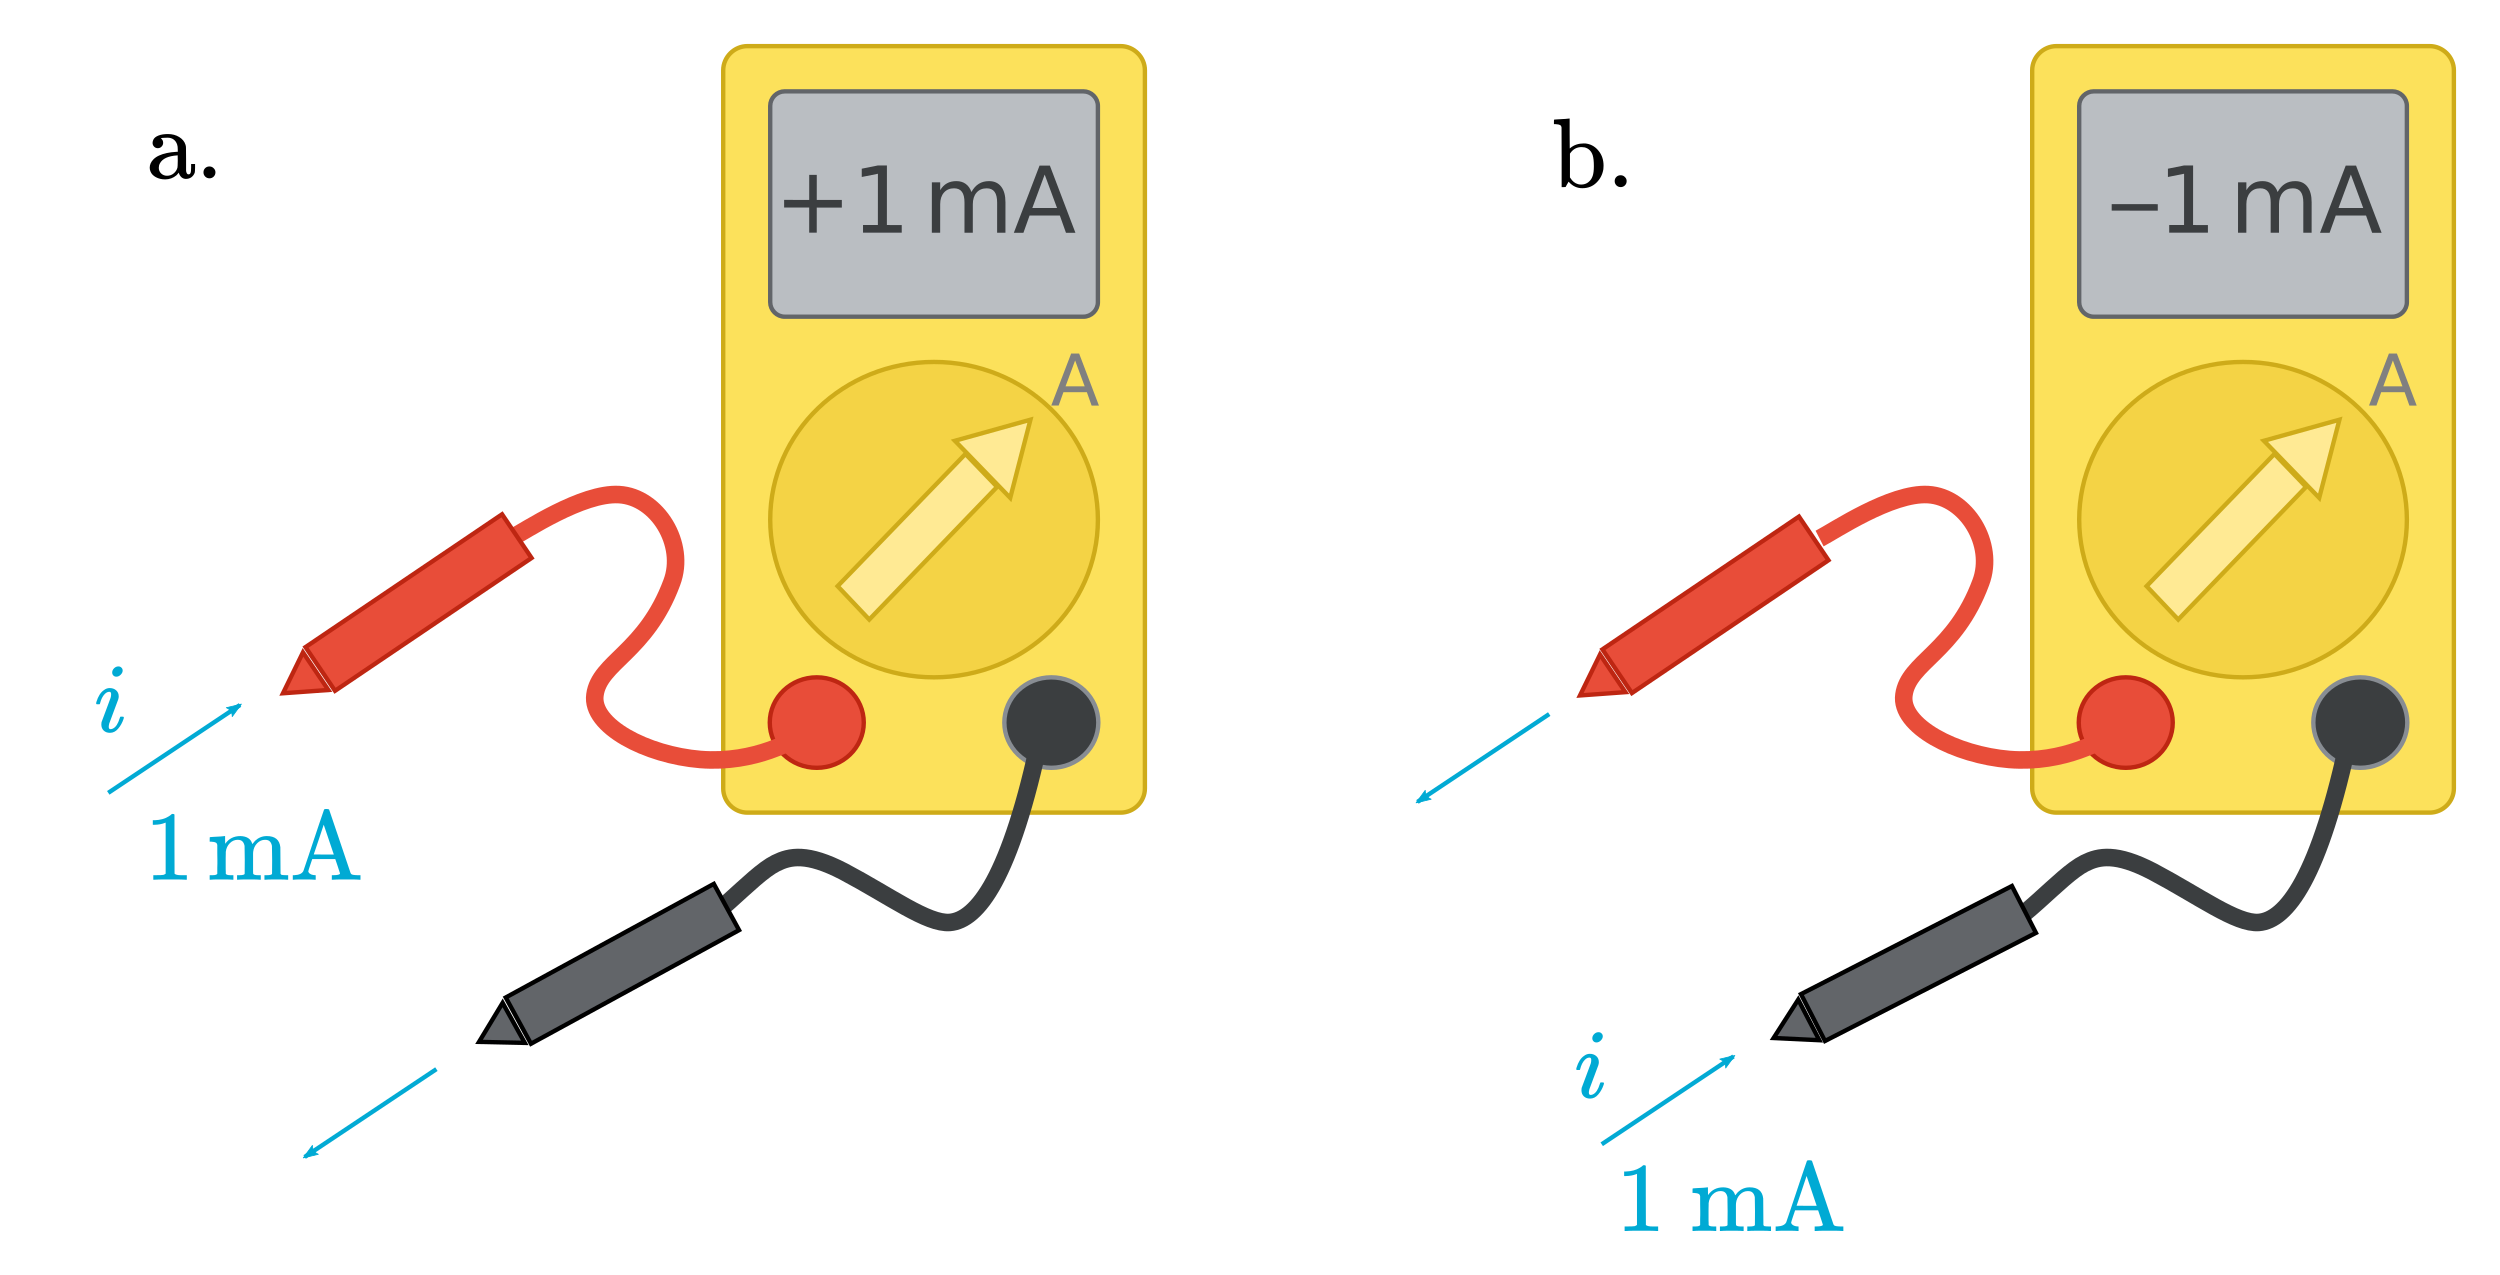 <?xml version="1.0" encoding="UTF-8" standalone="no"?>
<!-- Generator: Adobe Illustrator 19.1.0, SVG Export Plug-In . SVG Version: 6.00 Build 0)  -->

<svg
   xmlns:dc="http://purl.org/dc/elements/1.1/"
   xmlns:cc="http://creativecommons.org/ns#"
   xmlns:rdf="http://www.w3.org/1999/02/22-rdf-syntax-ns#"
   xmlns:svg="http://www.w3.org/2000/svg"
   xmlns="http://www.w3.org/2000/svg"
   xmlns:sodipodi="http://sodipodi.sourceforge.net/DTD/sodipodi-0.dtd"
   xmlns:inkscape="http://www.inkscape.org/namespaces/inkscape"
   version="1.1"
   id="Layer_1"
   x="0px"
   y="0px"
   width="569.145"
   height="290.279"
   viewBox="0 0 569.145 290.279"
   xml:space="preserve"
   inkscape:version="0.91 r13725"
   sodipodi:docname="conventional_current2.svg"><defs
     id="defs11846"><marker
       inkscape:stockid="Arrow1Mend"
       orient="auto"
       refY="0"
       refX="0"
       id="Arrow1Mend"
       style="overflow:visible"
       inkscape:isstock="true"><path
         id="path5005"
         d="M 0,0 5,-5 -12.5,0 5,5 0,0 Z"
         style="fill-rule:evenodd;stroke:#000000;stroke-width:1pt"
         transform="matrix(-0.4,0,0,-0.4,-4,0)"
         inkscape:connector-curvature="0" /></marker><marker
       inkscape:stockid="Arrow1Mend"
       orient="auto"
       refY="0"
       refX="0"
       id="marker4712"
       style="overflow:visible"
       inkscape:isstock="true"><path
         inkscape:connector-curvature="0"
         id="path4714"
         d="M 0,0 5,-5 -12.5,0 5,5 0,0 Z"
         style="fill:#000000;fill-opacity:1;fill-rule:evenodd;stroke:#000000;stroke-width:1pt;stroke-opacity:1"
         transform="matrix(-0.4,0,0,-0.4,-4,0)" /></marker><marker
       inkscape:isstock="true"
       style="overflow:visible"
       id="marker16082"
       refX="0"
       refY="0"
       orient="auto"
       inkscape:stockid="Arrow2Lend"><path
         transform="matrix(-1.1,0,0,-1.1,-1.1,0)"
         d="M 8.719,4.034 -2.207,0.016 8.719,-4.002 c -1.745,2.372 -1.735,5.617 -6e-7,8.035 z"
         style="fill:#00aad4;fill-opacity:1;fill-rule:evenodd;stroke:#00aad4;stroke-width:0.625;stroke-linejoin:round;stroke-opacity:1"
         id="path16084"
         inkscape:connector-curvature="0" /></marker><marker
       inkscape:isstock="true"
       style="overflow:visible"
       id="marker15742"
       refX="0"
       refY="0"
       orient="auto"
       inkscape:stockid="Arrow2Lend"><path
         transform="matrix(-1.1,0,0,-1.1,-1.1,0)"
         d="M 8.719,4.034 -2.207,0.016 8.719,-4.002 c -1.745,2.372 -1.735,5.617 -6e-7,8.035 z"
         style="fill:#00aad4;fill-opacity:1;fill-rule:evenodd;stroke:#00aad4;stroke-width:0.625;stroke-linejoin:round;stroke-opacity:1"
         id="path15744"
         inkscape:connector-curvature="0" /></marker><marker
       inkscape:isstock="true"
       style="overflow:visible"
       id="marker15534"
       refX="0"
       refY="0"
       orient="auto"
       inkscape:stockid="Arrow2Lend"><path
         transform="matrix(-1.1,0,0,-1.1,-1.1,0)"
         d="M 8.719,4.034 -2.207,0.016 8.719,-4.002 c -1.745,2.372 -1.735,5.617 -6e-7,8.035 z"
         style="fill:#00aad4;fill-opacity:1;fill-rule:evenodd;stroke:#00aad4;stroke-width:0.625;stroke-linejoin:round;stroke-opacity:1"
         id="path15536"
         inkscape:connector-curvature="0" /></marker><marker
       inkscape:isstock="true"
       style="overflow:visible"
       id="marker15278"
       refX="0"
       refY="0"
       orient="auto"
       inkscape:stockid="Arrow2Lend"><path
         transform="matrix(-1.1,0,0,-1.1,-1.1,0)"
         d="M 8.719,4.034 -2.207,0.016 8.719,-4.002 c -1.745,2.372 -1.735,5.617 -6e-7,8.035 z"
         style="fill:#00aad4;fill-opacity:1;fill-rule:evenodd;stroke:#00aad4;stroke-width:0.625;stroke-linejoin:round;stroke-opacity:1"
         id="path15280"
         inkscape:connector-curvature="0" /></marker><marker
       inkscape:isstock="true"
       style="overflow:visible"
       id="marker15010"
       refX="0"
       refY="0"
       orient="auto"
       inkscape:stockid="Arrow2Lend"><path
         transform="matrix(-1.1,0,0,-1.1,-1.1,0)"
         d="M 8.719,4.034 -2.207,0.016 8.719,-4.002 c -1.745,2.372 -1.735,5.617 -6e-7,8.035 z"
         style="fill:#00aad4;fill-opacity:1;fill-rule:evenodd;stroke:#00aad4;stroke-width:0.625;stroke-linejoin:round;stroke-opacity:1"
         id="path15012"
         inkscape:connector-curvature="0" /></marker><marker
       inkscape:isstock="true"
       style="overflow:visible"
       id="marker14786"
       refX="0"
       refY="0"
       orient="auto"
       inkscape:stockid="Arrow2Lend"><path
         transform="matrix(-1.1,0,0,-1.1,-1.1,0)"
         d="M 8.719,4.034 -2.207,0.016 8.719,-4.002 c -1.745,2.372 -1.735,5.617 -6e-7,8.035 z"
         style="fill:#00aad4;fill-opacity:1;fill-rule:evenodd;stroke:#00aad4;stroke-width:0.625;stroke-linejoin:round;stroke-opacity:1"
         id="path14788"
         inkscape:connector-curvature="0" /></marker><marker
       inkscape:isstock="true"
       style="overflow:visible"
       id="marker14554"
       refX="0"
       refY="0"
       orient="auto"
       inkscape:stockid="Arrow2Lend"><path
         transform="matrix(-1.1,0,0,-1.1,-1.1,0)"
         d="M 8.719,4.034 -2.207,0.016 8.719,-4.002 c -1.745,2.372 -1.735,5.617 -6e-7,8.035 z"
         style="fill:#00aad4;fill-opacity:1;fill-rule:evenodd;stroke:#00aad4;stroke-width:0.625;stroke-linejoin:round;stroke-opacity:1"
         id="path14556"
         inkscape:connector-curvature="0" /></marker><marker
       inkscape:isstock="true"
       style="overflow:visible"
       id="marker14362"
       refX="0"
       refY="0"
       orient="auto"
       inkscape:stockid="Arrow2Lend"><path
         transform="matrix(-1.1,0,0,-1.1,-1.1,0)"
         d="M 8.719,4.034 -2.207,0.016 8.719,-4.002 c -1.745,2.372 -1.735,5.617 -6e-7,8.035 z"
         style="fill:#00aad4;fill-opacity:1;fill-rule:evenodd;stroke:#00aad4;stroke-width:0.625;stroke-linejoin:round;stroke-opacity:1"
         id="path14364"
         inkscape:connector-curvature="0" /></marker><marker
       inkscape:isstock="true"
       style="overflow:visible"
       id="marker14226"
       refX="0"
       refY="0"
       orient="auto"
       inkscape:stockid="Arrow2Lend"><path
         transform="matrix(-1.1,0,0,-1.1,-1.1,0)"
         d="M 8.719,4.034 -2.207,0.016 8.719,-4.002 c -1.745,2.372 -1.735,5.617 -6e-7,8.035 z"
         style="fill:#00aad4;fill-opacity:1;fill-rule:evenodd;stroke:#00aad4;stroke-width:0.625;stroke-linejoin:round;stroke-opacity:1"
         id="path14228"
         inkscape:connector-curvature="0" /></marker><marker
       inkscape:isstock="true"
       style="overflow:visible"
       id="marker14066"
       refX="0"
       refY="0"
       orient="auto"
       inkscape:stockid="Arrow2Lend"><path
         transform="matrix(-1.1,0,0,-1.1,-1.1,0)"
         d="M 8.719,4.034 -2.207,0.016 8.719,-4.002 c -1.745,2.372 -1.735,5.617 -6e-7,8.035 z"
         style="fill:#00aad4;fill-opacity:1;fill-rule:evenodd;stroke:#00aad4;stroke-width:0.625;stroke-linejoin:round;stroke-opacity:1"
         id="path14068"
         inkscape:connector-curvature="0" /></marker><marker
       inkscape:isstock="true"
       style="overflow:visible"
       id="marker13906"
       refX="0"
       refY="0"
       orient="auto"
       inkscape:stockid="Arrow2Lend"><path
         transform="matrix(-1.1,0,0,-1.1,-1.1,0)"
         d="M 8.719,4.034 -2.207,0.016 8.719,-4.002 c -1.745,2.372 -1.735,5.617 -6e-7,8.035 z"
         style="fill:#00aad4;fill-opacity:1;fill-rule:evenodd;stroke:#00aad4;stroke-width:0.625;stroke-linejoin:round;stroke-opacity:1"
         id="path13908"
         inkscape:connector-curvature="0" /></marker><marker
       inkscape:isstock="true"
       style="overflow:visible"
       id="marker13778"
       refX="0"
       refY="0"
       orient="auto"
       inkscape:stockid="Arrow2Lend"><path
         transform="matrix(-1.1,0,0,-1.1,-1.1,0)"
         d="M 8.719,4.034 -2.207,0.016 8.719,-4.002 c -1.745,2.372 -1.735,5.617 -6e-7,8.035 z"
         style="fill:#00aad4;fill-opacity:1;fill-rule:evenodd;stroke:#00aad4;stroke-width:0.625;stroke-linejoin:round;stroke-opacity:1"
         id="path13780"
         inkscape:connector-curvature="0" /></marker><marker
       inkscape:isstock="true"
       style="overflow:visible"
       id="marker13654"
       refX="0"
       refY="0"
       orient="auto"
       inkscape:stockid="Arrow2Lend"><path
         transform="matrix(-1.1,0,0,-1.1,-1.1,0)"
         d="M 8.719,4.034 -2.207,0.016 8.719,-4.002 c -1.745,2.372 -1.735,5.617 -6e-7,8.035 z"
         style="fill:#00aad4;fill-opacity:1;fill-rule:evenodd;stroke:#00aad4;stroke-width:0.625;stroke-linejoin:round;stroke-opacity:1"
         id="path13656"
         inkscape:connector-curvature="0" /></marker><marker
       inkscape:isstock="true"
       style="overflow:visible"
       id="marker13542"
       refX="0"
       refY="0"
       orient="auto"
       inkscape:stockid="Arrow2Lend"><path
         transform="matrix(-1.1,0,0,-1.1,-1.1,0)"
         d="M 8.719,4.034 -2.207,0.016 8.719,-4.002 c -1.745,2.372 -1.735,5.617 -6e-7,8.035 z"
         style="fill:#00aad4;fill-opacity:1;fill-rule:evenodd;stroke:#00aad4;stroke-width:0.625;stroke-linejoin:round;stroke-opacity:1"
         id="path13544"
         inkscape:connector-curvature="0" /></marker><marker
       inkscape:isstock="true"
       style="overflow:visible"
       id="marker13448"
       refX="0"
       refY="0"
       orient="auto"
       inkscape:stockid="Arrow2Lend"><path
         transform="matrix(-1.1,0,0,-1.1,-1.1,0)"
         d="M 8.719,4.034 -2.207,0.016 8.719,-4.002 c -1.745,2.372 -1.735,5.617 -6e-7,8.035 z"
         style="fill:#00aad4;fill-opacity:1;fill-rule:evenodd;stroke:#00aad4;stroke-width:0.625;stroke-linejoin:round;stroke-opacity:1"
         id="path13450"
         inkscape:connector-curvature="0" /></marker><marker
       inkscape:isstock="true"
       style="overflow:visible"
       id="marker13384"
       refX="0"
       refY="0"
       orient="auto"
       inkscape:stockid="Arrow2Lend"><path
         transform="matrix(-1.1,0,0,-1.1,-1.1,0)"
         d="M 8.719,4.034 -2.207,0.016 8.719,-4.002 c -1.745,2.372 -1.735,5.617 -6e-7,8.035 z"
         style="fill:#00aad4;fill-opacity:1;fill-rule:evenodd;stroke:#00aad4;stroke-width:0.625;stroke-linejoin:round;stroke-opacity:1"
         id="path13386"
         inkscape:connector-curvature="0" /></marker><marker
       inkscape:stockid="Arrow2Lend"
       orient="auto"
       refY="0"
       refX="0"
       id="Arrow2Lend-6"
       style="overflow:visible"
       inkscape:isstock="true"><path
         inkscape:connector-curvature="0"
         id="path5028-4"
         style="fill:#00aad4;fill-opacity:1;fill-rule:evenodd;stroke:#00aad4;stroke-width:0.625;stroke-linejoin:round;stroke-opacity:1"
         d="M 8.719,4.034 -2.207,0.016 8.719,-4.002 c -1.745,2.372 -1.735,5.617 -6e-7,8.035 z"
         transform="matrix(-1.1,0,0,-1.1,-1.1,0)" /></marker><marker
       inkscape:isstock="true"
       style="overflow:visible"
       id="marker16082-1"
       refX="0"
       refY="0"
       orient="auto"
       inkscape:stockid="Arrow2Lend"><path
         transform="matrix(-1.1,0,0,-1.1,-1.1,0)"
         d="M 8.719,4.034 -2.207,0.016 8.719,-4.002 c -1.745,2.372 -1.735,5.617 -6e-7,8.035 z"
         style="fill:#00aad4;fill-opacity:1;fill-rule:evenodd;stroke:#00aad4;stroke-width:0.625;stroke-linejoin:round;stroke-opacity:1"
         id="path16084-9"
         inkscape:connector-curvature="0" /></marker><marker
       inkscape:isstock="true"
       style="overflow:visible"
       id="marker16082-5"
       refX="0"
       refY="0"
       orient="auto"
       inkscape:stockid="Arrow2Lend"><path
         transform="matrix(-1.1,0,0,-1.1,-1.1,0)"
         d="M 8.719,4.034 -2.207,0.016 8.719,-4.002 c -1.745,2.372 -1.735,5.617 -6e-7,8.035 z"
         style="fill:#00aad4;fill-opacity:1;fill-rule:evenodd;stroke:#00aad4;stroke-width:0.625;stroke-linejoin:round;stroke-opacity:1"
         id="path16084-7"
         inkscape:connector-curvature="0" /></marker><marker
       inkscape:isstock="true"
       style="overflow:visible"
       id="marker16082-1-9"
       refX="0"
       refY="0"
       orient="auto"
       inkscape:stockid="Arrow2Lend"><path
         transform="matrix(-1.1,0,0,-1.1,-1.1,0)"
         d="M 8.719,4.034 -2.207,0.016 8.719,-4.002 c -1.745,2.372 -1.735,5.617 -6e-7,8.035 z"
         style="fill:#00aad4;fill-opacity:1;fill-rule:evenodd;stroke:#00aad4;stroke-width:0.625;stroke-linejoin:round;stroke-opacity:1"
         id="path16084-9-4"
         inkscape:connector-curvature="0" /></marker></defs><sodipodi:namedview
     pagecolor="#ffffff"
     bordercolor="#666666"
     borderopacity="1"
     objecttolerance="10"
     gridtolerance="10"
     guidetolerance="10"
     inkscape:pageopacity="0"
     inkscape:pageshadow="2"
     inkscape:window-width="1272"
     inkscape:window-height="725"
     id="namedview11844"
     showgrid="true"
     inkscape:zoom="1.1789615"
     inkscape:cx="284.57248"
     inkscape:cy="145.13971"
     inkscape:window-x="0"
     inkscape:window-y="0"
     inkscape:window-maximized="0"
     inkscape:current-layer="Layer_1"
     fit-margin-top="10"
     fit-margin-right="10"
     fit-margin-left="10"
     fit-margin-bottom="10"><inkscape:grid
       type="xygrid"
       id="grid12500"
       originx="44.645"
       originy="39.779" /></sodipodi:namedview><style
     type="text/css"
     id="style11746">
	.st0{fill:url(#SVGID_1_);}
	.st1{fill:none;}
	.st2{fill:none;stroke:#000000;stroke-linecap:round;stroke-linejoin:round;stroke-miterlimit:10;}
	.st3{stroke:#000000;stroke-linecap:round;stroke-linejoin:round;stroke-miterlimit:10;}
	.st4{fill:none;stroke:#FF9C39;stroke-width:5;stroke-miterlimit:10;}
	.st5{fill:url(#SVGID_2_);}
	.st6{fill:url(#SVGID_3_);}
	.st7{fill:none;stroke:#000000;stroke-width:2;stroke-miterlimit:10;}
	.st8{fill:none;stroke:#000000;stroke-linecap:round;stroke-miterlimit:10;}
	.st9{fill:none;stroke:#000000;stroke-width:1.5;stroke-miterlimit:10;}
	.st10{fill:none;stroke:#000000;stroke-width:1.5;stroke-linecap:round;stroke-miterlimit:10;}
	.st11{fill:none;stroke:#000000;stroke-width:2;stroke-linecap:round;stroke-miterlimit:10;}
	.st12{fill:none;stroke:#085E29;stroke-width:2;stroke-linecap:round;stroke-linejoin:round;stroke-miterlimit:10;}
	.st13{fill:#B6FFB0;stroke:#085E29;stroke-width:2;stroke-linecap:round;stroke-linejoin:round;stroke-miterlimit:10;}
	.st14{fill:none;stroke:#000000;stroke-width:2;stroke-linecap:round;stroke-linejoin:round;stroke-miterlimit:10;}
	.st15{fill:none;stroke:#000000;stroke-miterlimit:10;}
	.st16{fill:#FFFFFF;stroke:#000000;stroke-miterlimit:10;}
	.st17{fill:none;stroke:#11ACCD;stroke-width:3;stroke-linecap:round;stroke-miterlimit:10;}
	.st18{fill:#11ACCD;}
	.st19{fill:#FF9C39;}
	.st20{fill:none;stroke:#FF9C39;stroke-width:2;stroke-linecap:round;stroke-miterlimit:10;}
	.st21{fill:url(#SVGID_4_);}
	.st22{fill:url(#SVGID_5_);}
	.st23{fill:url(#SVGID_6_);}
	.st24{fill:url(#SVGID_7_);}
	.st25{fill:url(#SVGID_8_);}
	.st26{fill:none;stroke:#01A995;stroke-miterlimit:10;stroke-dasharray:2.06,2.06;}
	.st27{fill:none;stroke:#01A995;stroke-width:2;stroke-miterlimit:10;}
	.st28{fill:#01A995;}
	.st29{fill:url(#SVGID_9_);}
	.st30{fill:url(#SVGID_10_);}
	.st31{fill:url(#SVGID_11_);}
	.st32{font-family:'KaTeX_Main-Regular';}
	.st33{font-size:21px;}
	.st34{fill:#FCE15B;stroke:#CEAB19;stroke-miterlimit:10;}
	.st35{fill:#BABEC2;stroke:#626569;stroke-miterlimit:10;}
	.st36{fill:#E84D39;stroke:#BE2612;stroke-miterlimit:10;}
	.st37{fill:#3B3E40;stroke:#888D93;stroke-miterlimit:10;}
	.st38{fill:#F4D345;stroke:#CEAB19;stroke-miterlimit:10;}
	.st39{fill:#FFEA94;stroke:#CEAB19;stroke-miterlimit:10;}
	.st40{fill:#3B3E40;}
	.st41{font-family:'KaTeX_Main-Bold';}
	.st42{font-size:36px;}
	.st43{fill:none;stroke:#3B3E40;stroke-width:4;stroke-miterlimit:10;}
	.st44{fill:#626569;stroke:#000000;stroke-miterlimit:10;}
	.st45{fill:none;stroke:#E84D39;stroke-width:4;stroke-miterlimit:10;}
	.st46{font-family:'TimesNewRomanPS-BoldMT';}
	.st47{stroke:#000000;stroke-miterlimit:10;}
	.st48{fill:none;stroke:#74CF70;stroke-linecap:round;stroke-linejoin:round;}
	.st49{fill:#74CF70;}
	.st50{fill:none;stroke:#11ACCD;stroke-width:4;stroke-linecap:round;stroke-miterlimit:10;}
	.st51{fill:#63D9EA;stroke:#11ACCD;stroke-width:2;stroke-miterlimit:10;}
	.st52{fill:#01D1C1;stroke:#01A995;stroke-width:2;stroke-miterlimit:10;}
</style><path
     class="st34"
     d="m 255.145,10.5 -85,0 c -3,0 -5.5,2.5 -5.5,5.5 l 0,163.5 c 0,3 2.5,5.5 5.5,5.5 l 85,0 c 3,0 5.5,-2.5 5.5,-5.5 l 0,-163.5 c 0,-3 -2.5,-5.5 -5.5,-5.5 z"
     id="path11772"
     inkscape:connector-curvature="0"
     style="fill:#fce15b;stroke:#ceab19;stroke-miterlimit:10" /><path
     class="st35"
     d="m 246.645,20.8 -68,0 c -1.8,0 -3.3,1.5 -3.3,3.3 l 0,44.7 c 0,1.8 1.5,3.3 3.3,3.3 l 68,0 c 1.8,0 3.3,-1.5 3.3,-3.3 l 0,-44.7 c 0,-1.8 -1.5,-3.3 -3.3,-3.3 z"
     id="path11774"
     inkscape:connector-curvature="0"
     style="fill:#babec2;stroke:#626569;stroke-miterlimit:10" /><ellipse
     class="st36"
     cx="185.945"
     cy="164.5"
     rx="10.7"
     ry="10.3"
     id="ellipse11776"
     style="fill:#e84d39;stroke:#be2612;stroke-miterlimit:10" /><ellipse
     class="st37"
     cx="239.345"
     cy="164.5"
     rx="10.7"
     ry="10.3"
     id="ellipse11778"
     style="fill:#3b3e40;stroke:#888d93;stroke-miterlimit:10" /><ellipse
     class="st38"
     cx="212.645"
     cy="118.3"
     rx="37.3"
     ry="35.9"
     id="ellipse11780"
     style="fill:#f4d345;stroke:#ceab19;stroke-miterlimit:10" /><g
     id="g4486"
     transform="matrix(-1,0,0,1,414.818,-3.055)"><polygon
       transform="translate(33.828,-13.5)"
       style="fill:#ffea94;stroke:#ceab19;stroke-miterlimit:10"
       id="polygon11782"
       points="190.3,150 161.2,119.9 154,127.4 183.1,157.6 "
       class="st39" /><polygon
       transform="translate(33.828,-13.5)"
       style="fill:#ffea94;stroke:#ceab19;stroke-miterlimit:10"
       id="polygon11784"
       points="146.4,112.1 163.6,116.9 151,129.9 "
       class="st39" /></g><path
     class="st43"
     d="m 152.645,214.5 c 9.5,-3.8 18.2,-15.1 24,-18 3.2,-1.6 7.1,-2.4 15.4,1.9 10.6,5.6 19.1,12 24.2,11.6 6.2,-0.5 13.8,-10 20.7,-42.9"
     id="path11788"
     inkscape:connector-curvature="0"
     style="fill:none;stroke:#3b3e40;stroke-width:4;stroke-miterlimit:10" /><g
     id="g11790"
     transform="matrix(0.991,-0.132,0.132,0.991,19.032,1.277)"><polygon
       class="st44"
       points="68.4,247.4 58.1,245.8 64.6,237.7 "
       id="polygon11792"
       style="fill:#626569;stroke:#000000;stroke-miterlimit:10" /><rect
       x="65.8"
       y="226.6"
       transform="matrix(0.933,-0.359,0.359,0.933,-77.279,48.785)"
       class="st44"
       width="54"
       height="12"
       id="rect11794"
       style="fill:#626569;stroke:#000000;stroke-miterlimit:10" /></g><path
     class="st45"
     d="m 182.645,167.3 c -1.5,0.9 -10.6,6.6 -23.2,5.6 -12.2,-1 -25,-7.6 -24,-14.7 1,-7.5 11.6,-9.7 17.5,-25.6 3.3,-8.7 -3.3,-19.5 -12,-20 -8.4,-0.5 -21.4,8.3 -24.7,10"
     id="path11796"
     inkscape:connector-curvature="0"
     style="fill:none;stroke:#e84d39;stroke-width:4;stroke-miterlimit:10" /><g
     id="g11798"
     transform="matrix(0.982,0.19,-0.19,0.982,70.83,-24.307)"><rect
       x="27.7"
       y="147.9"
       transform="matrix(0.707,-0.707,0.707,0.707,-92.809,83.729)"
       class="st36"
       width="54"
       height="12"
       id="rect11800"
       style="fill:#e84d39;stroke:#be2612;stroke-miterlimit:10" /><polygon
       class="st36"
       points="38.3,177.3 28.3,180 31,170 "
       id="polygon11802"
       style="fill:#e84d39;stroke:#be2612;stroke-miterlimit:10" /></g><path
     class="st34"
     d="m 553.145,10.5 -85,0 c -3,0 -5.5,2.5 -5.5,5.5 l 0,163.5 c 0,3 2.5,5.5 5.5,5.5 l 85,0 c 3,0 5.5,-2.5 5.5,-5.5 l 0,-163.5 c 0,-3 -2.5,-5.5 -5.5,-5.5 z"
     id="path11808"
     inkscape:connector-curvature="0"
     style="fill:#fce15b;stroke:#ceab19;stroke-miterlimit:10" /><path
     class="st35"
     d="m 544.645,20.8 -68,0 c -1.8,0 -3.3,1.5 -3.3,3.3 l 0,44.7 c 0,1.8 1.5,3.3 3.3,3.3 l 68,0 c 1.8,0 3.3,-1.5 3.3,-3.3 l 0,-44.7 c 0,-1.8 -1.5,-3.3 -3.3,-3.3 z"
     id="path11810"
     inkscape:connector-curvature="0"
     style="fill:#babec2;stroke:#626569;stroke-miterlimit:10" /><ellipse
     class="st36"
     cx="483.945"
     cy="164.5"
     rx="10.7"
     ry="10.3"
     id="ellipse11812"
     style="fill:#e84d39;stroke:#be2612;stroke-miterlimit:10" /><ellipse
     class="st37"
     cx="537.345"
     cy="164.5"
     rx="10.7"
     ry="10.3"
     id="ellipse11814"
     style="fill:#3b3e40;stroke:#888d93;stroke-miterlimit:10" /><ellipse
     class="st38"
     cx="510.645"
     cy="118.3"
     rx="37.3"
     ry="35.9"
     id="ellipse11816"
     style="fill:#f4d345;stroke:#ceab19;stroke-miterlimit:10" /><g
     id="g4490"
     transform="matrix(-1,0,0,1,1010.818,-3.055)"><polygon
       transform="translate(85.828,-13.5)"
       style="fill:#ffea94;stroke:#ceab19;stroke-miterlimit:10"
       id="polygon11818"
       points="400,127.4 429.1,157.6 436.3,150 407.2,119.9 "
       class="st39" /><polygon
       transform="translate(85.828,-13.5)"
       style="fill:#ffea94;stroke:#ceab19;stroke-miterlimit:10"
       id="polygon11820"
       points="397,129.9 392.4,112.1 409.6,116.9 "
       class="st39" /></g><path
     class="st43"
     d="m 450.645,214.5 c 9.5,-3.8 18.2,-15.1 24,-18 3.2,-1.6 7.1,-2.4 15.4,1.9 10.6,5.6 19.1,12 24.2,11.6 6.2,-0.5 13.8,-10 20.7,-42.9"
     id="path11824"
     inkscape:connector-curvature="0"
     style="fill:none;stroke:#3b3e40;stroke-width:4;stroke-miterlimit:10" /><g
     id="g11826"
     transform="matrix(0.994,-0.106,0.106,0.994,75.446,24.222)"><polygon
       class="st44"
       points="310.6,237.7 314.4,247.4 304.1,245.8 "
       id="polygon11828"
       style="fill:#626569;stroke:#000000;stroke-miterlimit:10" /><rect
       x="311.8"
       y="226.6"
       transform="matrix(0.933,-0.359,0.359,0.933,-60.904,137.037)"
       class="st44"
       width="54"
       height="12"
       id="rect11830"
       style="fill:#626569;stroke:#000000;stroke-miterlimit:10" /></g><path
     class="st45"
     d="m 480.645,167.3 c -1.5,0.9 -10.6,6.6 -23.2,5.6 -12.2,-1 -25,-7.6 -24,-14.7 1,-7.5 11.6,-9.7 17.5,-25.6 3.3,-8.7 -3.3,-19.5 -12,-20 -8.4,-0.5 -21.4,8.3 -24.7,10"
     id="path11832"
     inkscape:connector-curvature="0"
     style="fill:none;stroke:#e84d39;stroke-width:4;stroke-miterlimit:10" /><g
     id="g11834"
     transform="matrix(0.982,0.19,-0.19,0.982,124.538,-70.552)"><rect
       x="273.7"
       y="147.9"
       transform="matrix(0.707,-0.707,0.707,0.707,-20.758,257.678)"
       class="st36"
       width="54"
       height="12"
       id="rect11836"
       style="fill:#e84d39;stroke:#be2612;stroke-miterlimit:10" /><polygon
       class="st36"
       points="277,170 284.3,177.3 274.3,180 "
       id="polygon11838"
       style="fill:#e84d39;stroke:#be2612;stroke-miterlimit:10" /></g><g
     style="font-style:normal;font-variant:normal;font-weight:normal;font-stretch:normal;font-size:22.5px;line-height:125%;font-family:KaTeX_Math;-inkscape-font-specification:'KaTeX_Math, Normal';text-align:start;letter-spacing:0px;word-spacing:0px;writing-mode:lr-tb;text-anchor:start;fill:#000000;fill-opacity:1;stroke:none;stroke-width:1px;stroke-linecap:butt;stroke-linejoin:miter;stroke-opacity:1"
     id="text12767"><path
       d="m 25.542,153.087 q 0,-0.517 0.427,-0.945 0.427,-0.427 0.99,-0.427 0.405,0 0.675,0.27 0.292,0.27 0.292,0.675 0,0.495 -0.45,0.945 -0.45,0.45 -0.99,0.45 -0.405,0 -0.675,-0.27 -0.27,-0.27 -0.27,-0.698 z m -0.517,13.748 q -0.877,0 -1.417,-0.517 -0.54,-0.517 -0.54,-1.395 0,-0.383 0.045,-0.517 0,-0.045 1.035,-2.768 1.035,-2.745 1.035,-2.79 0.113,-0.36 0.113,-0.81 0,-0.54 -0.383,-0.54 l -0.045,0 q -0.54,0 -1.035,0.517 -0.72,0.743 -1.058,2.115 0,0.022 -0.022,0.09 -0.022,0.045 -0.045,0.068 0,0 -0.022,0.022 -0.022,0.022 -0.09,0.022 -0.045,0 -0.09,0 -0.045,0 -0.18,0 l -0.315,0 q -0.135,-0.135 -0.135,-0.203 0,-0.068 0.068,-0.315 0.585,-1.935 1.71,-2.7 0.608,-0.472 1.305,-0.472 0.9,0 1.485,0.517 0.585,0.517 0.585,1.395 0,0.292 -0.113,0.675 -0.022,0.045 -1.035,2.768 l -1.012,2.723 q -0.113,0.495 -0.113,0.72 0,0.562 0.383,0.562 0.315,0 0.562,-0.135 0.99,-0.472 1.552,-2.362 0.068,-0.27 0.113,-0.315 0.068,-0.045 0.383,-0.045 0.203,0 0.27,0.022 0.09,0 0.135,0.045 0.045,0.045 0.045,0.158 0,0.09 -0.068,0.292 -0.427,1.282 -1.238,2.228 -0.787,0.945 -1.867,0.945 z"
       style="font-style:normal;font-variant:normal;font-weight:normal;font-stretch:normal;font-size:22.5px;line-height:125%;font-family:KaTeX_Math;-inkscape-font-specification:'KaTeX_Math, Normal';text-align:start;writing-mode:lr-tb;text-anchor:start;fill:#00aad4"
       id="path6427" /></g><g
     style="font-style:normal;font-variant:normal;font-weight:normal;font-stretch:normal;font-size:22.5px;line-height:125%;font-family:KaTeX_Math;-inkscape-font-specification:'KaTeX_Math, Normal';text-align:start;letter-spacing:0px;word-spacing:0px;writing-mode:lr-tb;text-anchor:start;fill:#000000;fill-opacity:1;stroke:none;stroke-width:1px;stroke-linecap:butt;stroke-linejoin:miter;stroke-opacity:1"
     id="text12767-7"><path
       d="m 362.503,236.355 q 0,-0.517 0.427,-0.945 0.427,-0.427 0.99,-0.427 0.405,0 0.675,0.27 0.292,0.27 0.292,0.675 0,0.495 -0.45,0.945 -0.45,0.45 -0.99,0.45 -0.405,0 -0.675,-0.27 -0.27,-0.27 -0.27,-0.698 z m -0.517,13.748 q -0.877,0 -1.417,-0.517 -0.54,-0.517 -0.54,-1.395 0,-0.383 0.045,-0.517 0,-0.045 1.035,-2.768 1.035,-2.745 1.035,-2.79 0.113,-0.36 0.113,-0.81 0,-0.54 -0.383,-0.54 l -0.045,0 q -0.54,0 -1.035,0.517 -0.72,0.743 -1.058,2.115 0,0.022 -0.022,0.09 -0.022,0.045 -0.045,0.068 0,0 -0.022,0.022 -0.022,0.022 -0.09,0.022 -0.045,0 -0.09,0 -0.045,0 -0.18,0 l -0.315,0 q -0.135,-0.135 -0.135,-0.203 0,-0.068 0.068,-0.315 0.585,-1.935 1.71,-2.7 0.608,-0.472 1.305,-0.472 0.9,0 1.485,0.517 0.585,0.517 0.585,1.395 0,0.292 -0.113,0.675 -0.022,0.045 -1.035,2.768 l -1.012,2.723 q -0.113,0.495 -0.113,0.72 0,0.562 0.383,0.562 0.315,0 0.562,-0.135 0.99,-0.472 1.552,-2.362 0.068,-0.27 0.113,-0.315 0.068,-0.045 0.383,-0.045 0.203,0 0.27,0.022 0.09,0 0.135,0.045 0.045,0.045 0.045,0.158 0,0.09 -0.068,0.292 -0.427,1.282 -1.238,2.228 -0.787,0.945 -1.867,0.945 z"
       style="font-style:normal;font-variant:normal;font-weight:normal;font-stretch:normal;font-size:22.5px;line-height:125%;font-family:KaTeX_Math;-inkscape-font-specification:'KaTeX_Math, Normal';text-align:start;writing-mode:lr-tb;text-anchor:start;fill:#00aad4"
       id="path6424" /></g><g
     style="font-style:normal;font-variant:normal;font-weight:normal;font-stretch:normal;font-size:22.5px;line-height:125%;font-family:KaTeX_Main;-inkscape-font-specification:'KaTeX_Main, Normal';text-align:start;letter-spacing:0px;word-spacing:0px;writing-mode:lr-tb;text-anchor:start;fill:#000000;fill-opacity:1;stroke:none;stroke-width:1px;stroke-linecap:butt;stroke-linejoin:miter;stroke-opacity:1"
     id="text12767-7-8"><path
       d="m 377.24,280.248 q -0.383,-0.068 -3.578,-0.068 -3.15,0 -3.533,0.068 l -0.27,0 0,-1.035 0.585,0 q 1.305,0 1.688,-0.068 0.18,-0.022 0.54,-0.27 l 0,-11.633 q -0.045,0 -0.18,0.068 -1.035,0.405 -2.317,0.427 l -0.427,0 0,-1.035 0.427,0 q 1.89,-0.068 3.15,-0.855 0.405,-0.225 0.698,-0.517 0.045,-0.068 0.27,-0.068 0.225,0 0.383,0.135 l 0,6.728 0.022,6.75 q 0.338,0.338 1.462,0.338 l 0.743,0 0.585,0 0,1.035 -0.247,0 z"
       style="font-style:normal;font-variant:normal;font-weight:normal;font-stretch:normal;font-size:22.5px;line-height:125%;font-family:KaTeX_Main;-inkscape-font-specification:'KaTeX_Main, Normal';text-align:start;writing-mode:lr-tb;text-anchor:start;fill:#00aad4"
       id="path6417" /><path
       d="m 388.985,278.898 q 0.18,0.315 1.058,0.315 l 0.315,0 0.36,0 0,1.035 -0.18,0 q -0.292,-0.068 -2.52,-0.068 -2.228,0 -2.52,0.068 l -0.18,0 0,-1.035 0.36,0 0.315,0 q 0.877,0 1.058,-0.315 l 0,-0.18 q 0,-0.203 0,-0.517 0,-0.315 0,-0.698 0.022,-0.405 0.022,-0.877 0,-0.495 0,-0.945 0,-0.698 -0.022,-1.485 0,-0.81 0,-1.327 l 0,-0.517 q -0.068,-0.427 -0.338,-0.562 -0.247,-0.158 -0.99,-0.203 l -0.405,0 0,-0.517 q 0,-0.517 0.045,-0.517 l 0.225,-0.022 q 0.225,-0.022 0.63,-0.045 0.427,-0.022 0.833,-0.045 0.383,-0.022 0.81,-0.045 0.427,-0.045 0.652,-0.068 0.225,-0.022 0.247,-0.022 l 0.068,0 0,0.9 q 0,0.855 0.022,0.855 l 0.022,-0.022 q 1.215,-1.732 3.442,-1.732 2.183,0.068 2.678,1.71 l 0.045,0.113 q 0.54,-0.675 0.608,-0.743 1.147,-1.08 2.678,-1.08 2.812,0 3.083,2.542 0.022,0.158 0.022,3.127 0,2.88 0.022,2.925 0.09,0.18 0.27,0.247 0.472,0.068 1.103,0.068 l 0.36,0 0,1.035 -0.18,0 q -0.292,-0.068 -2.52,-0.068 -2.228,0 -2.52,0.068 l -0.18,0 0,-1.035 0.36,0 0.18,0 q 1.192,0 1.192,-0.36 0.022,-0.045 0.022,-3.105 -0.022,-3.038 -0.045,-3.217 -0.158,-0.72 -0.517,-1.035 -0.338,-0.338 -1.058,-0.338 -1.012,0 -1.778,0.765 -0.787,0.787 -0.922,1.98 0,0.022 -0.022,0.427 0,0.383 0,0.99 0,0.608 0,1.147 0,0.338 0,0.72 0,0.36 0,0.652 0,0.292 0,0.54 0.022,0.225 0.022,0.383 l 0,0.135 q 0.18,0.315 1.058,0.315 l 0.315,0 0.36,0 0,1.035 -0.18,0 q -0.292,-0.068 -2.52,-0.068 -2.228,0 -2.52,0.068 l -0.18,0 0,-1.035 0.36,0 0.18,0 q 1.192,0 1.192,-0.36 0.022,-0.045 0.022,-3.105 -0.022,-3.038 -0.045,-3.217 -0.158,-0.72 -0.517,-1.035 -0.338,-0.338 -1.058,-0.338 -1.012,0 -1.778,0.765 -0.787,0.787 -0.922,1.98 0,0.022 0,0.427 0,0.383 -0.022,0.99 0,0.608 0,1.147 0,0.338 0,0.72 0,0.36 0,0.652 0.022,0.292 0.022,0.54 0,0.225 0,0.383 l 0,0.135 z"
       style="font-style:normal;font-variant:normal;font-weight:normal;font-stretch:normal;font-size:22.5px;line-height:125%;font-family:KaTeX_Main;-inkscape-font-specification:'KaTeX_Main, Normal';text-align:start;writing-mode:lr-tb;text-anchor:start;fill:#00aad4"
       id="path6419" /><path
       d="m 409.258,280.248 q -0.405,-0.068 -2.587,-0.068 -2.002,0 -2.272,0.068 l -0.158,0 0,-1.035 0.338,0 q 1.62,-0.068 2.07,-0.945 0.022,-0.068 1.192,-3.533 1.17,-3.487 2.317,-6.93 1.17,-3.465 1.192,-3.487 0.068,-0.18 0.427,-0.18 l 0.203,0 q 0.45,0.022 0.54,0.158 0.022,0.022 2.183,6.435 2.183,6.412 2.7,8.01 0.068,0.135 0.158,0.225 0.247,0.225 1.417,0.247 l 0.675,0 0,1.035 -0.203,0 q -0.338,-0.068 -2.857,-0.068 -2.902,0 -3.24,0.068 l -0.225,0 0,-1.035 0.292,0 q 1.575,0 1.575,-0.405 0,-0.045 -0.54,-1.665 l -0.54,-1.597 -5.242,0 -0.45,1.327 q -0.45,1.327 -0.45,1.462 0,0.113 0.068,0.203 0.135,0.292 0.562,0.495 0.45,0.18 0.945,0.18 l 0.113,0 0,1.035 -0.203,0 z m 3.623,-7.808 q -0.652,-1.958 -1.147,-3.397 l -0.45,-1.327 -1.125,3.375 -1.147,3.397 q 0,0.022 2.272,0.022 l 2.295,0 -0.698,-2.07 z"
       style="font-style:normal;font-variant:normal;font-weight:normal;font-stretch:normal;font-size:22.5px;line-height:125%;font-family:KaTeX_Main;-inkscape-font-specification:'KaTeX_Main, Normal';text-align:start;writing-mode:lr-tb;text-anchor:start;fill:#00aad4"
       id="path6421" /></g><g
     style="font-style:normal;font-variant:normal;font-weight:normal;font-stretch:normal;font-size:22.5px;line-height:125%;font-family:KaTeX_Main;-inkscape-font-specification:'KaTeX_Main, Normal';text-align:start;letter-spacing:0px;word-spacing:0px;writing-mode:lr-tb;text-anchor:start;fill:#000000;fill-opacity:1;stroke:none;stroke-width:1px;stroke-linecap:butt;stroke-linejoin:miter;stroke-opacity:1"
     id="text12767-7-8-7"><path
       d="m 42.281,200.279 q -0.383,-0.068 -3.578,-0.068 -3.15,0 -3.533,0.068 l -0.27,0 0,-1.035 0.585,0 q 1.305,0 1.688,-0.068 0.18,-0.022 0.54,-0.27 l 0,-11.633 q -0.045,0 -0.18,0.068 -1.035,0.405 -2.317,0.427 l -0.427,0 0,-1.035 0.427,0 q 1.89,-0.068 3.15,-0.855 0.405,-0.225 0.698,-0.517 0.045,-0.068 0.27,-0.068 0.225,0 0.383,0.135 l 0,6.728 0.022,6.75 q 0.338,0.338 1.462,0.338 l 0.743,0 0.585,0 0,1.035 -0.247,0 z"
       style="font-style:normal;font-variant:normal;font-weight:normal;font-stretch:normal;font-size:22.5px;line-height:125%;font-family:KaTeX_Main;-inkscape-font-specification:'KaTeX_Main, Normal';text-align:start;writing-mode:lr-tb;text-anchor:start;fill:#00aad4"
       id="path6410" /><path
       d="m 51.401,198.929 q 0.18,0.315 1.058,0.315 l 0.315,0 0.36,0 0,1.035 -0.18,0 q -0.292,-0.068 -2.52,-0.068 -2.228,0 -2.52,0.068 l -0.18,0 0,-1.035 0.36,0 0.315,0 q 0.877,0 1.058,-0.315 l 0,-0.18 q 0,-0.203 0,-0.517 0,-0.315 0,-0.698 0.022,-0.405 0.022,-0.877 0,-0.495 0,-0.945 0,-0.698 -0.022,-1.485 0,-0.81 0,-1.327 l 0,-0.517 q -0.068,-0.427 -0.338,-0.562 -0.247,-0.158 -0.99,-0.203 l -0.405,0 0,-0.517 q 0,-0.517 0.045,-0.517 l 0.225,-0.022 q 0.225,-0.022 0.63,-0.045 0.427,-0.022 0.833,-0.045 0.383,-0.022 0.81,-0.045 0.427,-0.045 0.652,-0.068 0.225,-0.022 0.247,-0.022 l 0.068,0 0,0.9 q 0,0.855 0.022,0.855 l 0.022,-0.022 q 1.215,-1.732 3.442,-1.732 2.183,0.068 2.678,1.71 l 0.045,0.113 q 0.54,-0.675 0.608,-0.743 1.147,-1.08 2.678,-1.08 2.812,0 3.083,2.542 0.022,0.158 0.022,3.127 0,2.88 0.022,2.925 0.09,0.18 0.27,0.247 0.472,0.068 1.103,0.068 l 0.36,0 0,1.035 -0.18,0 q -0.292,-0.068 -2.52,-0.068 -2.228,0 -2.52,0.068 l -0.18,0 0,-1.035 0.36,0 0.18,0 q 1.192,0 1.192,-0.36 0.022,-0.045 0.022,-3.105 -0.022,-3.038 -0.045,-3.217 -0.158,-0.72 -0.517,-1.035 -0.338,-0.338 -1.058,-0.338 -1.012,0 -1.778,0.765 -0.787,0.787 -0.922,1.98 0,0.022 -0.022,0.427 0,0.383 0,0.99 0,0.608 0,1.147 0,0.338 0,0.72 0,0.36 0,0.652 0,0.292 0,0.54 0.022,0.225 0.022,0.383 l 0,0.135 q 0.18,0.315 1.058,0.315 l 0.315,0 0.36,0 0,1.035 -0.18,0 q -0.292,-0.068 -2.52,-0.068 -2.228,0 -2.52,0.068 l -0.18,0 0,-1.035 0.36,0 0.18,0 q 1.192,0 1.192,-0.36 0.022,-0.045 0.022,-3.105 -0.022,-3.038 -0.045,-3.217 -0.158,-0.72 -0.517,-1.035 -0.338,-0.338 -1.058,-0.338 -1.012,0 -1.778,0.765 -0.787,0.787 -0.922,1.98 0,0.022 0,0.427 0,0.383 -0.022,0.99 0,0.608 0,1.147 0,0.338 0,0.72 0,0.36 0,0.652 0.022,0.292 0.022,0.54 0,0.225 0,0.383 l 0,0.135 z"
       style="font-style:normal;font-variant:normal;font-weight:normal;font-stretch:normal;font-size:22.5px;line-height:125%;font-family:KaTeX_Main;-inkscape-font-specification:'KaTeX_Main, Normal';text-align:start;writing-mode:lr-tb;text-anchor:start;fill:#00aad4"
       id="path6412" /><path
       d="m 71.673,200.279 q -0.405,-0.068 -2.587,-0.068 -2.002,0 -2.272,0.068 l -0.158,0 0,-1.035 0.338,0 q 1.62,-0.068 2.07,-0.945 0.022,-0.068 1.192,-3.533 1.17,-3.487 2.317,-6.93 1.17,-3.465 1.192,-3.487 0.068,-0.18 0.427,-0.18 l 0.203,0 q 0.45,0.022 0.54,0.158 0.022,0.022 2.183,6.435 2.183,6.412 2.7,8.01 0.068,0.135 0.158,0.225 0.247,0.225 1.417,0.247 l 0.675,0 0,1.035 -0.203,0 q -0.338,-0.068 -2.857,-0.068 -2.902,0 -3.24,0.068 l -0.225,0 0,-1.035 0.292,0 q 1.575,0 1.575,-0.405 0,-0.045 -0.54,-1.665 l -0.54,-1.597 -5.242,0 -0.45,1.327 q -0.45,1.327 -0.45,1.462 0,0.113 0.068,0.203 0.135,0.292 0.562,0.495 0.45,0.18 0.945,0.18 l 0.113,0 0,1.035 -0.203,0 z m 3.623,-7.808 q -0.652,-1.958 -1.147,-3.397 l -0.45,-1.327 -1.125,3.375 -1.147,3.397 q 0,0.022 2.272,0.022 l 2.295,0 -0.698,-2.07 z"
       style="font-style:normal;font-variant:normal;font-weight:normal;font-stretch:normal;font-size:22.5px;line-height:125%;font-family:KaTeX_Main;-inkscape-font-specification:'KaTeX_Main, Normal';text-align:start;writing-mode:lr-tb;text-anchor:start;fill:#00aad4"
       id="path6414" /></g><g
     style="font-style:normal;font-weight:normal;font-size:40px;line-height:125%;font-family:sans-serif;letter-spacing:0px;word-spacing:0px;fill:#000000;fill-opacity:1;stroke:none;stroke-width:1px;stroke-linecap:butt;stroke-linejoin:miter;stroke-opacity:1"
     id="text17936" /><g
     style="font-style:normal;font-variant:normal;font-weight:normal;font-stretch:normal;font-size:22.5px;line-height:125%;font-family:KaTeX_Main;-inkscape-font-specification:'KaTeX_Main, Normal';text-align:start;letter-spacing:0px;word-spacing:0px;writing-mode:lr-tb;text-anchor:start;fill:#000000;fill-opacity:1;stroke:none;stroke-width:1px;stroke-linecap:butt;stroke-linejoin:miter;stroke-opacity:1"
     id="text12767-7-8-7-9"><path
       d="m 36.782,33.375 q -0.338,0.36 -0.855,0.36 -0.517,0 -0.855,-0.36 -0.338,-0.36 -0.338,-0.855 0,-0.315 0.18,-0.72 0.292,-0.608 1.17,-0.945 0.877,-0.338 2.138,-0.338 1.485,0 2.565,0.675 1.103,0.675 1.44,1.755 0.113,0.315 0.113,0.72 0.022,0.383 0.022,2.565 0,2.205 0,2.587 0.022,0.36 0.135,0.562 0.135,0.315 0.45,0.315 0.292,0 0.427,-0.315 0.135,-0.27 0.135,-1.238 l 0,-0.81 0.9,0 0,0.877 q -0.022,0.9 -0.068,1.058 -0.203,0.63 -0.743,1.058 -0.54,0.405 -1.282,0.405 -0.562,0 -1.012,-0.383 -0.427,-0.405 -0.585,-0.968 l 0,-0.09 q -0.068,0.068 -0.27,0.315 -0.203,0.225 -0.292,0.315 -1.103,0.922 -2.565,0.922 -1.17,0 -2.092,-0.495 -0.922,-0.495 -1.238,-1.305 -0.18,-0.427 -0.18,-0.855 0,-1.058 0.877,-1.935 0.517,-0.517 1.282,-0.855 1.53,-0.698 3.915,-0.833 l 0.315,0 0,-0.495 q 0,-0.765 -0.135,-1.125 -0.225,-0.743 -0.787,-1.17 -0.562,-0.427 -1.395,-0.427 -1.508,0 -1.508,0.18 0.495,0.338 0.495,0.99 0,0.495 -0.36,0.855 z m 3.69,3.285 q 0,-1.305 -0.022,-1.305 -0.068,0 -0.113,0.022 -3.083,0.203 -3.938,1.823 -0.247,0.45 -0.247,1.012 0,0.765 0.54,1.282 0.54,0.517 1.327,0.517 0.9,0 1.53,-0.54 0.652,-0.54 0.855,-1.327 0.045,-0.158 0.068,-1.485 z"
       style="font-style:normal;font-variant:normal;font-weight:normal;font-stretch:normal;font-size:22.5px;line-height:125%;font-family:KaTeX_Main;-inkscape-font-specification:'KaTeX_Main, Normal';text-align:start;writing-mode:lr-tb;text-anchor:start;fill:#000000"
       id="path6404" /><path
       d="m 46.322,39.248 q 0,-0.585 0.383,-0.968 0.383,-0.383 0.968,-0.383 0.585,0 0.968,0.405 0.405,0.383 0.405,0.922 0,0.585 -0.405,0.99 -0.405,0.383 -0.945,0.383 -0.585,0 -0.99,-0.405 -0.383,-0.405 -0.383,-0.945 z"
       style="font-style:normal;font-variant:normal;font-weight:normal;font-stretch:normal;font-size:22.5px;line-height:125%;font-family:KaTeX_Main;-inkscape-font-specification:'KaTeX_Main, Normal';text-align:start;writing-mode:lr-tb;text-anchor:start;fill:#000000"
       id="path6406" /></g><g
     style="font-style:normal;font-variant:normal;font-weight:normal;font-stretch:normal;font-size:22.5px;line-height:125%;font-family:KaTeX_Main;-inkscape-font-specification:'KaTeX_Main, Normal';text-align:start;letter-spacing:0px;word-spacing:0px;writing-mode:lr-tb;text-anchor:start;fill:#000000;fill-opacity:1;stroke:none;stroke-width:1px;stroke-linecap:butt;stroke-linejoin:miter;stroke-opacity:1"
     id="text12767-7-8-7-9-2"><path
       d="m 355.522,27.118 q 0.383,-0.022 0.833,-0.045 0.45,-0.045 0.675,-0.068 0.225,-0.022 0.247,-0.022 l 0.068,0 0,3.397 q 0,3.42 0.022,3.42 0.068,-0.045 0.135,-0.113 1.238,-1.035 3.083,-1.035 0.405,0 0.743,0.068 1.597,0.315 2.655,1.688 1.08,1.35 1.08,3.33 0,0.427 -0.045,0.787 -0.292,1.823 -1.597,3.083 -1.282,1.238 -3.195,1.238 -1.732,0 -2.97,-1.327 l -0.158,-0.158 -0.225,0.405 q -0.045,0.068 -0.135,0.225 -0.068,0.135 -0.135,0.247 -0.045,0.09 -0.068,0.135 l -0.113,0.203 -0.45,0.022 -0.45,0 0,-6.705 q 0,-6.772 -0.022,-6.862 -0.068,-0.427 -0.338,-0.562 -0.247,-0.158 -0.99,-0.203 l -0.405,0 0,-0.517 q 0,-0.517 0.045,-0.517 l 0.225,-0.022 q 0.225,-0.022 0.652,-0.045 0.427,-0.022 0.833,-0.045 z m 5.242,6.435 q -0.54,-0.068 -0.698,-0.068 -1.575,0 -2.52,1.305 l -0.135,0.18 0,5.423 0.113,0.158 q 0.675,1.08 1.732,1.373 0.292,0.09 0.698,0.09 1.44,0 2.272,-1.215 0.18,-0.247 0.36,-0.743 0.27,-0.787 0.27,-2.228 0,-1.665 -0.27,-2.498 -0.472,-1.417 -1.823,-1.778 z"
       style="font-style:normal;font-variant:normal;font-weight:normal;font-stretch:normal;font-size:22.5px;line-height:125%;font-family:KaTeX_Main;-inkscape-font-specification:'KaTeX_Main, Normal';text-align:start;writing-mode:lr-tb;text-anchor:start;fill:#000000"
       id="path6399" /><path
       d="m 367.596,41.248 q 0,-0.585 0.383,-0.968 0.383,-0.383 0.968,-0.383 0.585,0 0.968,0.405 0.405,0.383 0.405,0.922 0,0.585 -0.405,0.99 -0.405,0.383 -0.945,0.383 -0.585,0 -0.99,-0.405 -0.383,-0.405 -0.383,-0.945 z"
       style="font-style:normal;font-variant:normal;font-weight:normal;font-stretch:normal;font-size:22.5px;line-height:125%;font-family:KaTeX_Main;-inkscape-font-specification:'KaTeX_Main, Normal';text-align:start;writing-mode:lr-tb;text-anchor:start;fill:#000000"
       id="path6401" /></g><path
     style="opacity:0.99;fill:none;fill-rule:evenodd;stroke:#00aad4;stroke-width:1px;stroke-linecap:butt;stroke-linejoin:miter;stroke-opacity:1;marker-end:url(#marker16082)"
     d="m 24.645,180.5 30,-20"
     id="path4704"
     inkscape:connector-curvature="0" /><path
     style="opacity:0.99;fill:none;fill-rule:evenodd;stroke:#00aad4;stroke-width:1px;stroke-linecap:butt;stroke-linejoin:miter;stroke-opacity:1;marker-end:url(#marker16082-1)"
     d="m 99.35,243.394 -30,20"
     id="path4704-3"
     inkscape:connector-curvature="0" /><g
     transform="matrix(1,6.7999984e-4,-6.7999984e-4,1,0,0)"
     style="font-size:20.988px;font-family:KaTeX_Main-Bold;fill:#3b3e40"
     id="text43"><path
       d="m 185.974,39.677 0,5.708 5.708,0 0,1.742 -5.708,0 0,5.708 -1.722,0 0,-5.708 -5.708,0 0,-1.742 5.708,0 0,-5.708 1.722,0 z"
       style="font-size:20.988px;font-family:KaTeX_Main-Bold;fill:#3b3e40"
       id="path6390" /><path
       d="m 196.509,51.093 3.382,0 0,-11.673 -3.679,0.738 0,-1.886 3.659,-0.738 2.07,0 0,13.558 3.382,0 0,1.742 -8.813,0 0,-1.742 z"
       style="font-size:20.988px;font-family:KaTeX_Main-Bold;fill:#3b3e40"
       id="path6392" /><path
       d="m 221.183,43.561 q 0.707,-1.271 1.691,-1.875 0.984,-0.605 2.316,-0.605 1.793,0 2.767,1.261 0.974,1.25 0.974,3.566 l 0,6.928 -1.896,0 0,-6.866 q 0,-1.65 -0.584,-2.449 -0.584,-0.799 -1.783,-0.799 -1.465,0 -2.316,0.974 -0.851,0.974 -0.851,2.654 l 0,6.487 -1.896,0 0,-6.866 q 0,-1.66 -0.584,-2.449 -0.584,-0.799 -1.804,-0.799 -1.445,0 -2.296,0.984 -0.851,0.974 -0.851,2.644 l 0,6.487 -1.896,0 0,-11.478 1.896,0 0,1.783 q 0.646,-1.056 1.547,-1.558 0.902,-0.502 2.142,-0.502 1.25,0 2.121,0.635 0.881,0.635 1.302,1.845 z"
       style="font-size:20.988px;font-family:KaTeX_Main-Bold;fill:#3b3e40"
       id="path6394" /><path
       d="m 237.857,39.575 -2.808,7.614 5.626,0 -2.818,-7.614 z m -1.168,-2.039 2.347,0 5.831,15.3 -2.152,0 -1.394,-3.925 -6.897,0 -1.394,3.925 -2.183,0 5.841,-15.3 z"
       style="font-size:20.988px;font-family:KaTeX_Main-Bold;fill:#3b3e40"
       id="path6396" /></g><g
     transform="matrix(1,6.7999984e-4,-6.7999984e-4,1,0,0)"
     style="font-size:20.988px;font-family:KaTeX_Main-Bold;fill:#3b3e40"
     id="text43-8"><path
       d="m 480.774,46.146 10.494,0 0,1.476 -10.494,0 0,-1.476 z"
       style="font-size:20.988px;font-family:KaTeX_Main-Bold;fill:#3b3e40"
       id="path6381" /><path
       d="m 493.871,50.891 3.382,0 0,-11.673 -3.679,0.738 0,-1.886 3.659,-0.738 2.07,0 0,13.558 3.382,0 0,1.742 -8.813,0 0,-1.742 z"
       style="font-size:20.988px;font-family:KaTeX_Main-Bold;fill:#3b3e40"
       id="path6383" /><path
       d="m 518.546,43.359 q 0.707,-1.271 1.691,-1.875 0.984,-0.605 2.316,-0.605 1.793,0 2.767,1.261 0.974,1.25 0.974,3.566 l 0,6.928 -1.896,0 0,-6.866 q 0,-1.65 -0.584,-2.449 -0.584,-0.799 -1.783,-0.799 -1.465,0 -2.316,0.974 -0.851,0.974 -0.851,2.654 l 0,6.487 -1.896,0 0,-6.866 q 0,-1.66 -0.584,-2.449 -0.584,-0.799 -1.804,-0.799 -1.445,0 -2.296,0.984 -0.851,0.974 -0.851,2.644 l 0,6.487 -1.896,0 0,-11.478 1.896,0 0,1.783 q 0.646,-1.056 1.547,-1.558 0.902,-0.502 2.142,-0.502 1.25,0 2.121,0.635 0.881,0.635 1.302,1.845 z"
       style="font-size:20.988px;font-family:KaTeX_Main-Bold;fill:#3b3e40"
       id="path6385" /><path
       d="m 535.219,39.372 -2.808,7.614 5.626,0 -2.818,-7.614 z m -1.168,-2.039 2.347,0 5.831,15.3 -2.152,0 -1.394,-3.925 -6.897,0 -1.394,3.925 -2.183,0 5.841,-15.3 z"
       style="font-size:20.988px;font-family:KaTeX_Main-Bold;fill:#3b3e40"
       id="path6387" /></g><path
     style="opacity:0.99;fill:none;fill-rule:evenodd;stroke:#00aad4;stroke-width:1px;stroke-linecap:butt;stroke-linejoin:miter;stroke-opacity:1;marker-end:url(#marker16082-5)"
     d="m 364.645,260.5 30,-20"
     id="path4704-5"
     inkscape:connector-curvature="0" /><path
     style="opacity:0.99;fill:none;fill-rule:evenodd;stroke:#00aad4;stroke-width:1px;stroke-linecap:butt;stroke-linejoin:miter;stroke-opacity:1;marker-end:url(#marker16082-1-9)"
     d="m 352.693,162.561 -30,20"
     id="path4704-3-6"
     inkscape:connector-curvature="0" /><g
     transform="matrix(1,6.7999984e-4,-6.7999984e-4,1,0,0)"
     style="font-style:normal;font-variant:normal;font-weight:normal;font-stretch:normal;font-size:16.25px;line-height:125%;font-family:KaTeX_Main-Bold;-inkscape-font-specification:'KaTeX_Main-Bold, Normal';text-align:start;writing-mode:lr-tb;text-anchor:start;fill:#808080"
     id="text43-2"><path
       d="m 244.814,81.896 -2.174,5.895 4.356,0 -2.182,-5.895 z m -0.905,-1.579 1.817,0 4.515,11.846 -1.666,0 -1.079,-3.039 -5.34,0 -1.079,3.039 -1.69,0 4.523,-11.846 z"
       style="font-style:normal;font-variant:normal;font-weight:normal;font-stretch:normal;font-size:16.25px;line-height:125%;font-family:KaTeX_Main-Bold;-inkscape-font-specification:'KaTeX_Main-Bold, Normal';text-align:start;writing-mode:lr-tb;text-anchor:start;fill:#808080"
       id="path6378" /></g><g
     transform="matrix(1,6.7999984e-4,-6.7999984e-4,1,0,0)"
     style="font-style:normal;font-variant:normal;font-weight:normal;font-stretch:normal;font-size:16.25px;line-height:125%;font-family:KaTeX_Main-Bold;-inkscape-font-specification:'KaTeX_Main-Bold, Normal';text-align:start;writing-mode:lr-tb;text-anchor:start;fill:#808080"
     id="text43-2-6"><path
       d="m 544.814,81.692 -2.174,5.895 4.356,0 -2.182,-5.895 z m -0.905,-1.579 1.817,0 4.515,11.846 -1.666,0 -1.079,-3.039 -5.34,0 -1.079,3.039 -1.69,0 4.523,-11.846 z"
       style="font-style:normal;font-variant:normal;font-weight:normal;font-stretch:normal;font-size:16.25px;line-height:125%;font-family:KaTeX_Main-Bold;-inkscape-font-specification:'KaTeX_Main-Bold, Normal';text-align:start;writing-mode:lr-tb;text-anchor:start;fill:#808080"
       id="path6375" /></g></svg>